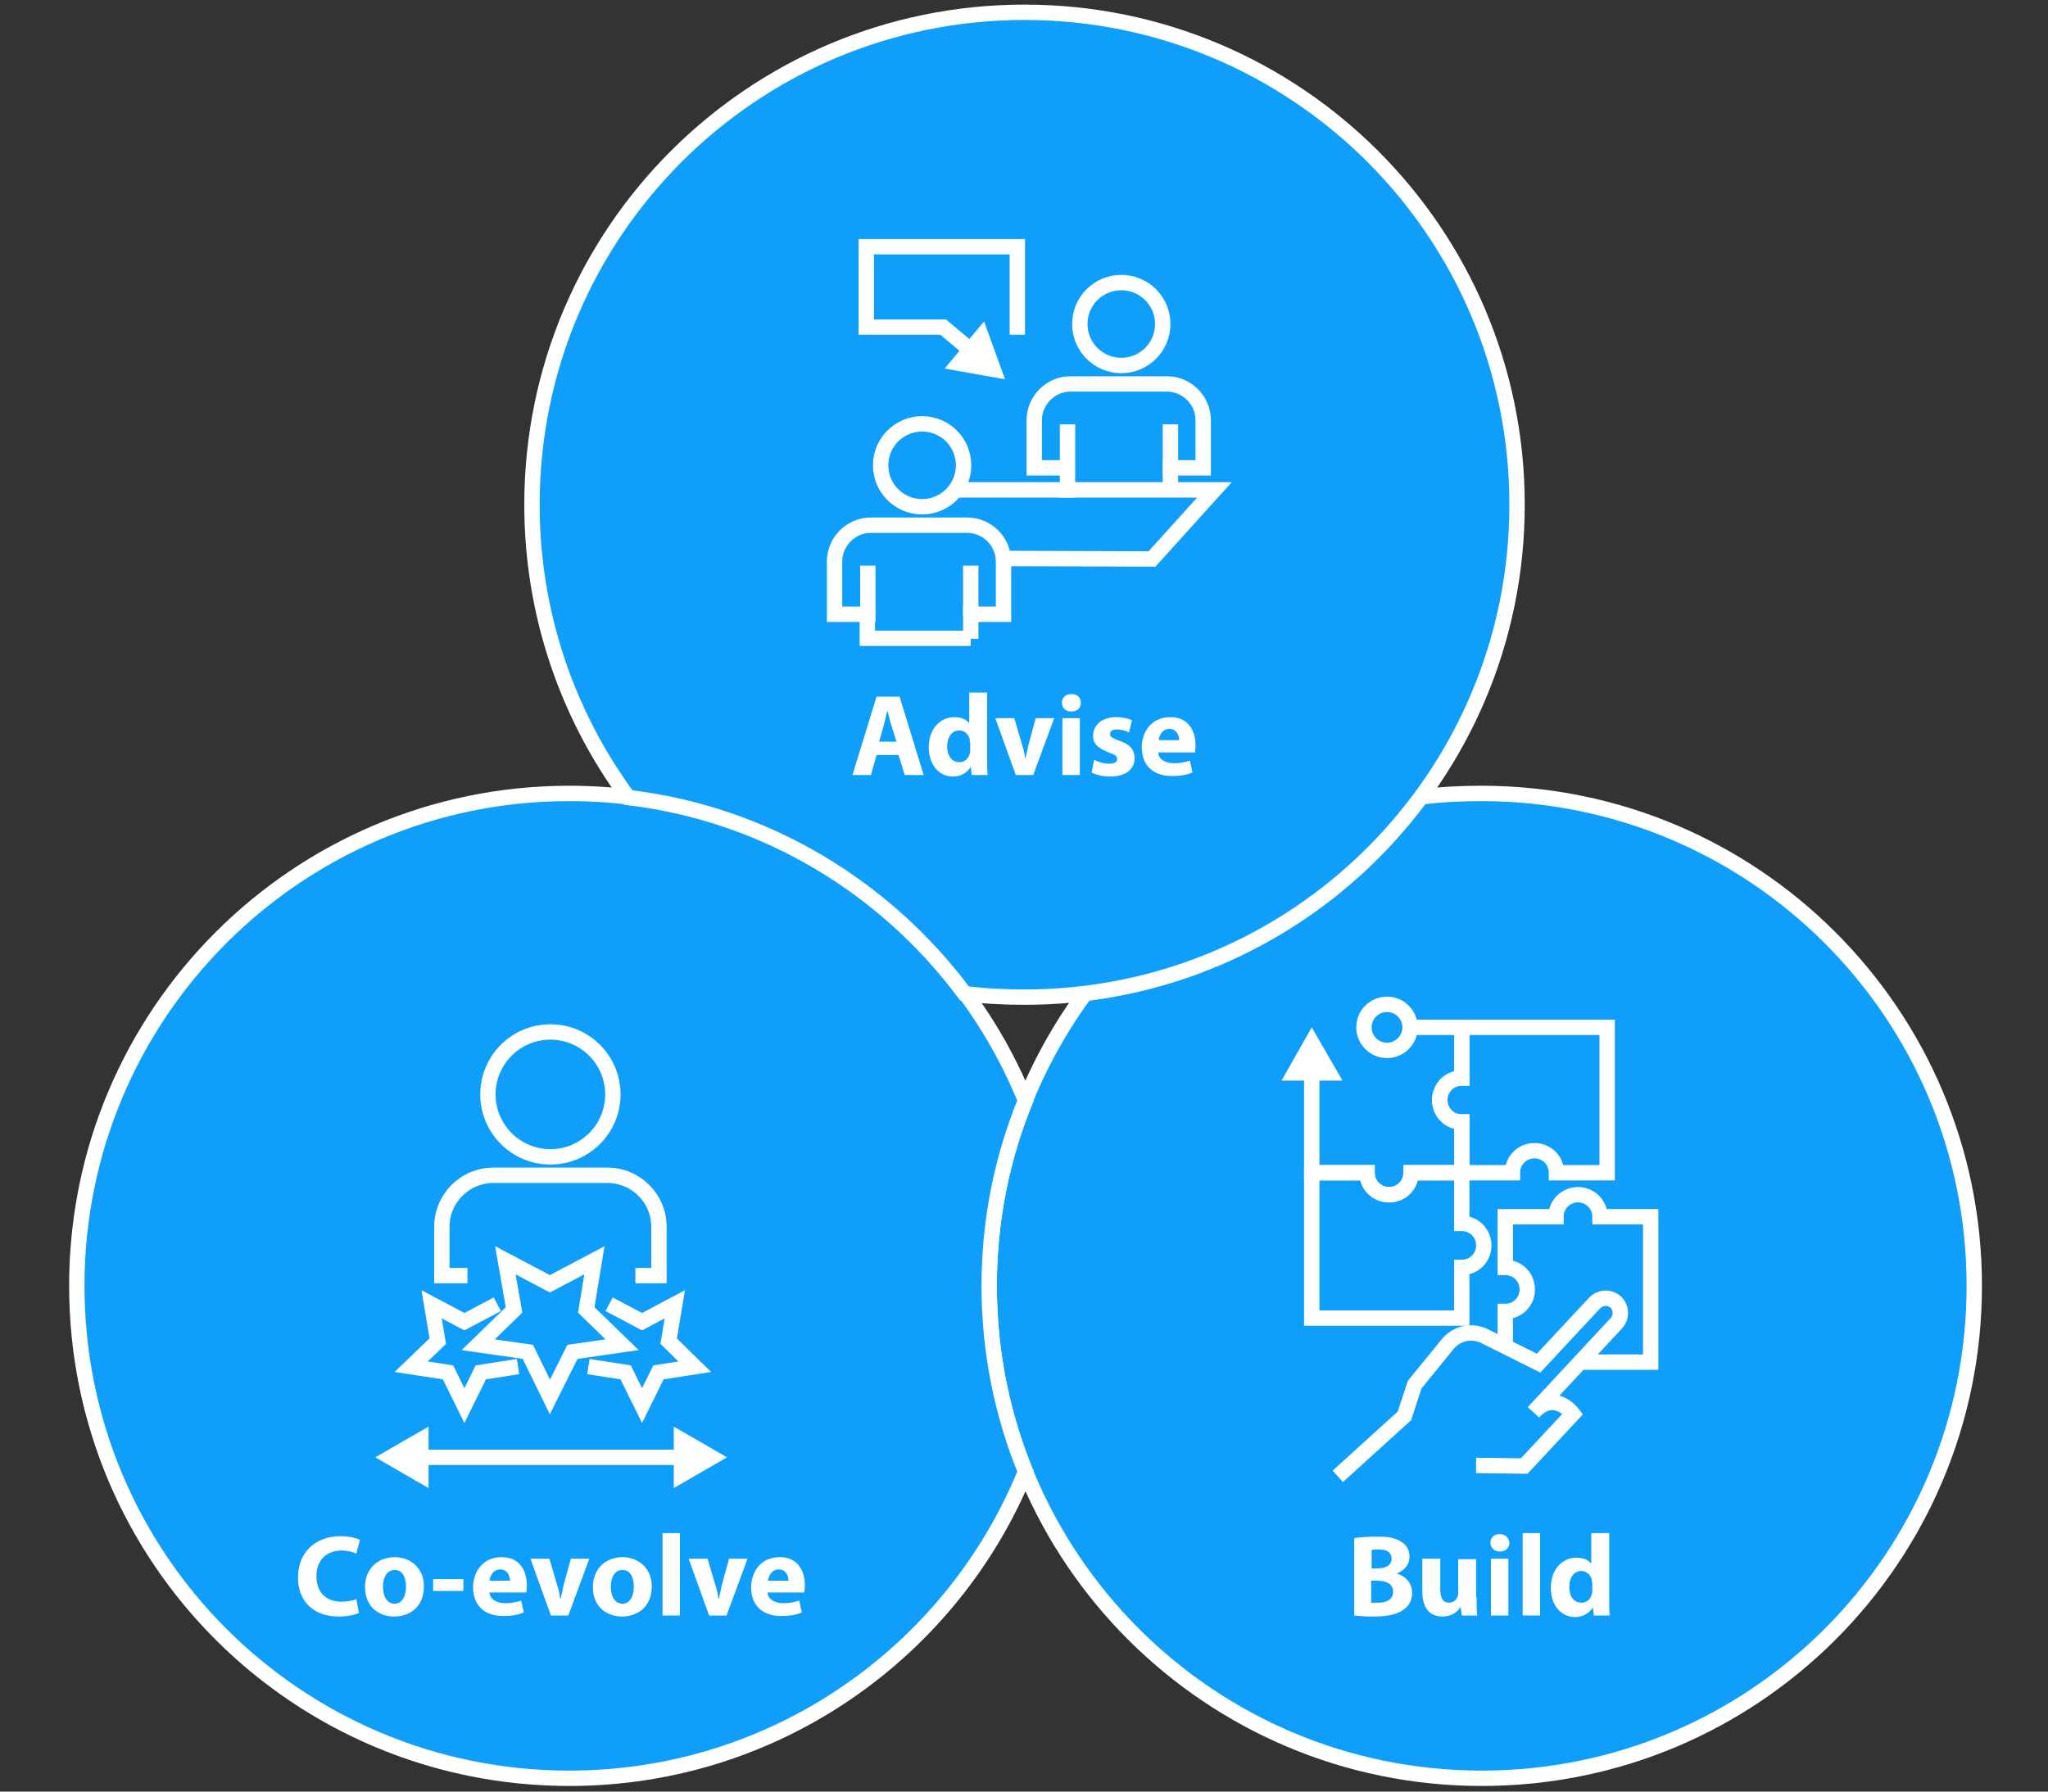 <?xml version="1.0" encoding="utf-8"?>
<!-- Generator: Adobe Illustrator 22.0.1, SVG Export Plug-In . SVG Version: 6.00 Build 0)  -->
<svg version="1.1" xmlns="http://www.w3.org/2000/svg" xmlns:xlink="http://www.w3.org/1999/xlink" x="0px" y="0px" width="400px"
	 height="350px" viewBox="0 0 400 350" style="enable-background:new 0 0 400 350;" xml:space="preserve">
<rect x="0" y="0" width="400" height="350" fill="#333333" stroke="none"/>
<style type="text/css">
	.st0{fill:#BEE3FF;}
	.st1{fill:#0F9FFA;stroke:#FFFFFF;stroke-width:3;stroke-miterlimit:10;}
	.st2{fill:#E6DBE6;}
	.st3{fill:#FFFFFF;}
	.st4{fill:none;stroke:#D0B5D5;stroke-width:5;stroke-miterlimit:10;stroke-dasharray:7,7;}
	.st5{fill:#D0B5D5;}
	.st6{fill:#0F9FFA;}
	.st7{fill:#963596;}
	.st8{fill:#FFFFFF;stroke:#963596;stroke-width:5;stroke-miterlimit:10;}
	.st9{fill:#963596;stroke:#FFFFFF;stroke-width:5;stroke-miterlimit:10;}
	.st10{fill:#4C0519;}
	.st11{fill:#FCDDD6;}
	.st12{fill:#372261;}
	.st13{fill:#F16C51;}
	.st14{fill:#92D1FF;}
	.st15{fill:#00B28F;}
	.st16{fill:none;stroke:#A8D7CD;stroke-width:2.305;stroke-miterlimit:10;}
	.st17{fill:#A8D7CD;}
	.st18{fill:#D8E7DA;}
	.st19{fill:none;stroke:#D8E7DA;stroke-width:2;stroke-miterlimit:10;}
	.st20{fill:none;stroke:#A8D7CD;stroke-width:2;stroke-miterlimit:10;}
	.st21{display:none;}
	.st22{display:inline;}
	.st23{fill:none;stroke:#000000;stroke-width:0.14;stroke-miterlimit:10;}
	.st24{fill:none;stroke:#FFFFFF;stroke-width:2;stroke-linecap:square;stroke-miterlimit:10;}
	.st25{fill:none;stroke:#FFFFFF;stroke-width:2;stroke-miterlimit:10;}
	.st26{fill:none;stroke:#963596;stroke-width:10;stroke-miterlimit:10;}
	.st27{fill:none;stroke:#372261;stroke-miterlimit:10;}
	.st28{fill:#E6DBE6;stroke:#963596;stroke-width:10;stroke-miterlimit:10;}
	.st29{fill:none;stroke:#372261;stroke-width:3;stroke-miterlimit:10;}
	.st30{fill:none;stroke:#372261;stroke-width:3;stroke-linecap:square;stroke-miterlimit:10;}
	.st31{fill:none;stroke:#372261;stroke-width:3;stroke-miterlimit:22.926;}
	.st32{fill:#FFFFFF;stroke:#372261;stroke-width:3;stroke-miterlimit:10;}
	.st33{fill:none;stroke:#FFFFFF;stroke-width:3;stroke-linecap:square;stroke-miterlimit:10;}
	.st34{fill:none;stroke:#FFFFFF;stroke-width:3;stroke-miterlimit:10;}
	.st35{fill:#00321D;}
	.st36{fill:none;stroke:#00321D;stroke-width:3;stroke-linecap:square;stroke-miterlimit:10;}
	.st37{fill:none;stroke:#00321D;stroke-width:3;stroke-linecap:square;stroke-miterlimit:10;stroke-dasharray:5,8;}
	.st38{fill:none;stroke:#00321D;stroke-width:3;stroke-miterlimit:10;}
	.st39{fill:#372261;stroke:#963596;stroke-width:10;stroke-miterlimit:10;}
	.st40{fill:#D0B5D5;stroke:#963596;stroke-width:3;stroke-miterlimit:10;}
	.st41{fill:none;stroke:#FFFFFF;stroke-width:3;stroke-miterlimit:10;stroke-dasharray:4.709,4.709;}
	.st42{fill:none;stroke:#FFFFFF;stroke-width:3;stroke-miterlimit:10;stroke-dasharray:6.425,6.425;}
	.st43{fill:none;stroke:#D0B5D5;stroke-width:3;stroke-linecap:square;stroke-miterlimit:10;}
	.st44{fill:#FFFFFF;stroke:#D0B5D5;stroke-width:3;stroke-linecap:square;stroke-miterlimit:10;}
	.st45{fill:none;stroke:#4C0519;stroke-width:3;stroke-miterlimit:10;}
	.st46{fill:none;stroke:#4C0519;stroke-width:3;stroke-linejoin:bevel;stroke-miterlimit:10;}
	.st47{fill:none;stroke:#4C0519;stroke-width:3;stroke-linejoin:bevel;}
	.st48{fill:none;stroke:#4C0519;stroke-width:3;stroke-linecap:square;stroke-miterlimit:10;}
	.st49{fill:none;stroke:#4C0519;stroke-width:1.5;stroke-miterlimit:10;}
	.st50{fill:none;stroke:#4C0519;stroke-width:1.5;stroke-linejoin:bevel;stroke-miterlimit:10;}
	.st51{fill:none;stroke:#4C0519;stroke-width:1.5;stroke-linejoin:bevel;}
	.st52{fill:none;stroke:#4C0519;stroke-width:1.5;stroke-linecap:square;stroke-miterlimit:10;}
	.st53{fill:#061838;}
	.st54{fill:none;stroke:#00321D;stroke-width:2;stroke-linecap:square;stroke-miterlimit:10;}
	.st55{fill:none;stroke:#00321D;stroke-width:2;stroke-linecap:square;stroke-miterlimit:10;stroke-dasharray:5,8;}
	.st56{fill:none;stroke:#372261;stroke-width:2;stroke-linecap:square;stroke-miterlimit:10;stroke-dasharray:5,10;}
	.st57{fill:#E6DBE6;stroke:#372261;stroke-width:2;stroke-linecap:square;stroke-miterlimit:10;stroke-dasharray:5,10;}
	.st58{fill:none;stroke:#372261;stroke-width:2;stroke-linecap:square;stroke-miterlimit:10;}
	.st59{fill:#E6DBE6;stroke:#372261;stroke-width:3;stroke-linecap:square;stroke-miterlimit:10;stroke-dasharray:5,10;}
</style>
<g id="Layer_3">
	<path class="st1" d="M289.3,155c-4,0-7.9,0.2-11.8,0.7c-15.3,20.7-38.7,35-65.5,38.3c-11.8,16-18.8,35.8-18.8,57.2
		c0,53.1,43,96.2,96.2,96.2s96.2-43,96.2-96.2S342.5,155,289.3,155z"/>
	<path class="st1" d="M193.2,251.2c0-12.8,2.5-25,7.1-36.2C186,179.8,151.5,155,111.2,155c-53.1,0-96.2,43-96.2,96.2
		s43,96.2,96.2,96.2c40.3,0,74.8-24.8,89.1-59.9C195.7,276.2,193.2,264,193.2,251.2z"/>
	<path class="st1" d="M200.1,2.4c-53.1,0-96.2,43-96.2,96.2c0,21.4,7,41.2,18.8,57.2c26.9,3.2,50.3,17.6,65.7,38.3
		c3.8,0.5,7.7,0.7,11.7,0.7c53.1,0,96.2-43,96.2-96.2S253.2,2.4,200.1,2.4z"/>
</g>
<g id="Layer_2" class="st21">
	<g id="XMLID_4115_" class="st22">
		
			<rect id="XMLID_4290_" x="225.6" y="34.2" transform="matrix(-1 4.535338e-11 -4.535338e-11 -1 466.219 83.316)" class="st23" width="15" height="15"/>
		
			<rect id="XMLID_4289_" x="210.6" y="34.2" transform="matrix(-1 4.468636e-11 -4.468636e-11 -1 436.219 83.316)" class="st23" width="15" height="15"/>
		
			<rect id="XMLID_4288_" x="195.6" y="34.2" transform="matrix(-1 4.535338e-11 -4.535338e-11 -1 406.219 83.316)" class="st23" width="15" height="15"/>
		
			<rect id="XMLID_4287_" x="180.6" y="34.2" transform="matrix(-1 4.462596e-11 -4.462596e-11 -1 376.219 83.316)" class="st23" width="15" height="15"/>
		
			<rect id="XMLID_4286_" x="165.6" y="34.2" transform="matrix(-1 4.462596e-11 -4.462596e-11 -1 346.219 83.316)" class="st23" width="15" height="15"/>
		
			<rect id="XMLID_4285_" x="150.6" y="34.2" transform="matrix(-1 4.474720e-11 -4.474720e-11 -1 316.219 83.316)" class="st23" width="15" height="15"/>
		
			<rect id="XMLID_4284_" x="225.6" y="49.2" transform="matrix(-1 4.462596e-11 -4.462596e-11 -1 466.219 113.316)" class="st23" width="15" height="15"/>
		
			<rect id="XMLID_4283_" x="210.6" y="49.2" transform="matrix(-1 4.535338e-11 -4.535338e-11 -1 436.219 113.316)" class="st23" width="15" height="15"/>
		
			<rect id="XMLID_4282_" x="195.6" y="49.2" transform="matrix(-1 4.462596e-11 -4.462596e-11 -1 406.219 113.316)" class="st23" width="15" height="15"/>
		
			<rect id="XMLID_4281_" x="180.6" y="49.2" transform="matrix(-1 4.535338e-11 -4.535338e-11 -1 376.219 113.316)" class="st23" width="15" height="15"/>
		
			<rect id="XMLID_4280_" x="165.6" y="49.2" transform="matrix(-1 4.401933e-11 -4.401933e-11 -1 346.219 113.316)" class="st23" width="15" height="15"/>
		
			<rect id="XMLID_4279_" x="150.6" y="49.2" transform="matrix(-1 4.535338e-11 -4.535338e-11 -1 316.219 113.316)" class="st23" width="15" height="15"/>
		
			<rect id="XMLID_4278_" x="225.6" y="64.2" transform="matrix(-1 4.468636e-11 -4.468636e-11 -1 466.219 143.315)" class="st23" width="15" height="15"/>
		
			<rect id="XMLID_4277_" x="210.6" y="64.2" transform="matrix(-1 4.535338e-11 -4.535338e-11 -1 436.219 143.315)" class="st23" width="15" height="15"/>
		
			<rect id="XMLID_4276_" x="195.6" y="64.2" transform="matrix(-1 4.462596e-11 -4.462596e-11 -1 406.219 143.315)" class="st23" width="15" height="15"/>
		
			<rect id="XMLID_4275_" x="180.6" y="64.2" transform="matrix(-1 4.535338e-11 -4.535338e-11 -1 376.219 143.315)" class="st23" width="15" height="15"/>
		
			<rect id="XMLID_4274_" x="165.6" y="64.2" transform="matrix(-1 4.401933e-11 -4.401933e-11 -1 346.219 143.315)" class="st23" width="15" height="15"/>
		
			<rect id="XMLID_4273_" x="150.6" y="64.2" transform="matrix(-1 4.529254e-11 -4.529254e-11 -1 316.219 143.315)" class="st23" width="15" height="15"/>
		
			<rect id="XMLID_4272_" x="225.6" y="79.2" transform="matrix(-1 4.535338e-11 -4.535338e-11 -1 466.219 173.315)" class="st23" width="15" height="15"/>
		
			<rect id="XMLID_4271_" x="210.6" y="79.2" transform="matrix(-1 4.462596e-11 -4.462596e-11 -1 436.219 173.315)" class="st23" width="15" height="15"/>
		
			<rect id="XMLID_4270_" x="195.6" y="79.2" transform="matrix(-1 4.535338e-11 -4.535338e-11 -1 406.219 173.315)" class="st23" width="15" height="15"/>
		
			<rect id="XMLID_4269_" x="180.6" y="79.2" transform="matrix(-1 4.468636e-11 -4.468636e-11 -1 376.219 173.315)" class="st23" width="15" height="15"/>
		
			<rect id="XMLID_4268_" x="165.6" y="79.2" transform="matrix(-1 4.468636e-11 -4.468636e-11 -1 346.219 173.315)" class="st23" width="15" height="15"/>
		
			<rect id="XMLID_4267_" x="150.6" y="79.2" transform="matrix(-1 4.462596e-11 -4.462596e-11 -1 316.219 173.315)" class="st23" width="15" height="15"/>
		
			<rect id="XMLID_4266_" x="225.6" y="94.2" transform="matrix(-1 4.529254e-11 -4.529254e-11 -1 466.219 203.315)" class="st23" width="15" height="15"/>
		
			<rect id="XMLID_4265_" x="210.6" y="94.2" transform="matrix(-1 4.468636e-11 -4.468636e-11 -1 436.219 203.315)" class="st23" width="15" height="15"/>
		
			<rect id="XMLID_4264_" x="195.6" y="94.2" transform="matrix(-1 4.468636e-11 -4.468636e-11 -1 406.219 203.315)" class="st23" width="15" height="15"/>
		
			<rect id="XMLID_4263_" x="180.6" y="94.2" transform="matrix(-1 4.535338e-11 -4.535338e-11 -1 376.219 203.315)" class="st23" width="15" height="15"/>
		
			<rect id="XMLID_4262_" x="165.6" y="94.2" transform="matrix(-1 4.462596e-11 -4.462596e-11 -1 346.219 203.315)" class="st23" width="15" height="15"/>
		
			<rect id="XMLID_4261_" x="150.6" y="94.2" transform="matrix(-1 4.468636e-11 -4.468636e-11 -1 316.219 203.315)" class="st23" width="15" height="15"/>
		
			<rect id="XMLID_4260_" x="225.6" y="109.2" transform="matrix(-1 4.468636e-11 -4.468636e-11 -1 466.219 233.315)" class="st23" width="15" height="15"/>
		
			<rect id="XMLID_4259_" x="210.6" y="109.2" transform="matrix(-1 4.529254e-11 -4.529254e-11 -1 436.219 233.315)" class="st23" width="15" height="15"/>
		
			<rect id="XMLID_4258_" x="195.6" y="109.2" transform="matrix(-1 4.468636e-11 -4.468636e-11 -1 406.219 233.315)" class="st23" width="15" height="15"/>
		
			<rect id="XMLID_4257_" x="180.6" y="109.2" transform="matrix(-1 4.535338e-11 -4.535338e-11 -1 376.219 233.315)" class="st23" width="15" height="15"/>
		
			<rect id="XMLID_4256_" x="165.6" y="109.2" transform="matrix(-1 4.468636e-11 -4.468636e-11 -1 346.219 233.315)" class="st23" width="15" height="15"/>
		
			<rect id="XMLID_4255_" x="150.6" y="109.2" transform="matrix(-1 4.462596e-11 -4.462596e-11 -1 316.219 233.315)" class="st23" width="15" height="15"/>
		
			<rect id="XMLID_4210_" x="225.6" y="124.2" transform="matrix(-1 4.462596e-11 -4.462596e-11 -1 466.219 263.315)" class="st23" width="15" height="15"/>
		
			<rect id="XMLID_4209_" x="210.6" y="124.2" transform="matrix(-1 4.535338e-11 -4.535338e-11 -1 436.219 263.315)" class="st23" width="15" height="15"/>
		
			<rect id="XMLID_4208_" x="195.6" y="124.2" transform="matrix(-1 4.462596e-11 -4.462596e-11 -1 406.219 263.315)" class="st23" width="15" height="15"/>
		
			<rect id="XMLID_4206_" x="180.6" y="124.2" transform="matrix(-1 4.535338e-11 -4.535338e-11 -1 376.219 263.315)" class="st23" width="15" height="15"/>
		
			<rect id="XMLID_4205_" x="165.6" y="124.2" transform="matrix(-1 4.401933e-11 -4.401933e-11 -1 346.219 263.315)" class="st23" width="15" height="15"/>
		
			<rect id="XMLID_4204_" x="150.6" y="124.2" transform="matrix(-1 4.535338e-11 -4.535338e-11 -1 316.219 263.315)" class="st23" width="15" height="15"/>
	</g>
	<g id="XMLID_3654_" class="st22">
		
			<rect id="XMLID_4114_" x="315.9" y="192.9" transform="matrix(-1 4.535338e-11 -4.535338e-11 -1 646.805 400.853)" class="st23" width="15" height="15"/>
		
			<rect id="XMLID_4113_" x="300.9" y="192.9" transform="matrix(-1 4.462596e-11 -4.462596e-11 -1 616.805 400.853)" class="st23" width="15" height="15"/>
		
			<rect id="XMLID_4112_" x="285.9" y="192.9" transform="matrix(-1 4.535338e-11 -4.535338e-11 -1 586.805 400.853)" class="st23" width="15" height="15"/>
		
			<rect id="XMLID_4111_" x="270.9" y="192.9" transform="matrix(-1 4.462596e-11 -4.462596e-11 -1 556.805 400.853)" class="st23" width="15" height="15"/>
		
			<rect id="XMLID_4110_" x="255.9" y="192.9" transform="matrix(-1 4.474720e-11 -4.474720e-11 -1 526.805 400.853)" class="st23" width="15" height="15"/>
		
			<rect id="XMLID_4109_" x="240.9" y="192.9" transform="matrix(-1 4.462596e-11 -4.462596e-11 -1 496.805 400.853)" class="st23" width="15" height="15"/>
		
			<rect id="XMLID_4108_" x="315.9" y="207.9" transform="matrix(-1 4.535338e-11 -4.535338e-11 -1 646.805 430.853)" class="st23" width="15" height="15"/>
		
			<rect id="XMLID_4107_" x="300.9" y="207.9" transform="matrix(-1 4.468636e-11 -4.468636e-11 -1 616.805 430.853)" class="st23" width="15" height="15"/>
		
			<rect id="XMLID_4106_" x="285.9" y="207.9" transform="matrix(-1 4.468636e-11 -4.468636e-11 -1 586.805 430.853)" class="st23" width="15" height="15"/>
		
			<rect id="XMLID_4105_" x="270.9" y="207.9" transform="matrix(-1 4.529254e-11 -4.529254e-11 -1 556.805 430.853)" class="st23" width="15" height="15"/>
		
			<rect id="XMLID_4104_" x="255.9" y="207.9" transform="matrix(-1 4.468636e-11 -4.468636e-11 -1 526.805 430.853)" class="st23" width="15" height="15"/>
		
			<rect id="XMLID_4103_" x="240.9" y="207.9" transform="matrix(-1 4.462596e-11 -4.462596e-11 -1 496.805 430.853)" class="st23" width="15" height="15"/>
		
			<rect id="XMLID_4102_" x="315.9" y="222.9" transform="matrix(-1 4.462596e-11 -4.462596e-11 -1 646.805 460.853)" class="st23" width="15" height="15"/>
		
			<rect id="XMLID_4101_" x="300.9" y="222.9" transform="matrix(-1 4.535338e-11 -4.535338e-11 -1 616.805 460.853)" class="st23" width="15" height="15"/>
		
			<rect id="XMLID_4100_" x="285.9" y="222.9" transform="matrix(-1 4.468636e-11 -4.468636e-11 -1 586.805 460.853)" class="st23" width="15" height="15"/>
		
			<rect id="XMLID_4099_" x="270.9" y="222.9" transform="matrix(-1 4.529254e-11 -4.529254e-11 -1 556.805 460.853)" class="st23" width="15" height="15"/>
		
			<rect id="XMLID_4098_" x="255.9" y="222.9" transform="matrix(-1 4.401933e-11 -4.401933e-11 -1 526.805 460.853)" class="st23" width="15" height="15"/>
		
			<rect id="XMLID_4097_" x="240.9" y="222.9" transform="matrix(-1 4.535338e-11 -4.535338e-11 -1 496.805 460.853)" class="st23" width="15" height="15"/>
		
			<rect id="XMLID_4096_" x="315.9" y="237.9" transform="matrix(-1 4.535338e-11 -4.535338e-11 -1 646.805 490.853)" class="st23" width="15" height="15"/>
		
			<rect id="XMLID_4095_" x="300.9" y="237.9" transform="matrix(-1 4.468636e-11 -4.468636e-11 -1 616.805 490.853)" class="st23" width="15" height="15"/>
		
			<rect id="XMLID_4094_" x="285.9" y="237.9" transform="matrix(-1 4.529254e-11 -4.529254e-11 -1 586.805 490.853)" class="st23" width="15" height="15"/>
		
			<rect id="XMLID_4093_" x="270.9" y="237.9" transform="matrix(-1 4.468636e-11 -4.468636e-11 -1 556.805 490.853)" class="st23" width="15" height="15"/>
		
			<rect id="XMLID_4092_" x="255.9" y="237.9" transform="matrix(-1 4.462596e-11 -4.462596e-11 -1 526.805 490.853)" class="st23" width="15" height="15"/>
		
			<rect id="XMLID_4091_" x="240.9" y="237.9" transform="matrix(-1 4.468636e-11 -4.468636e-11 -1 496.805 490.853)" class="st23" width="15" height="15"/>
		
			<rect id="XMLID_4090_" x="315.9" y="252.9" transform="matrix(-1 4.529254e-11 -4.529254e-11 -1 646.805 520.853)" class="st23" width="15" height="15"/>
		
			<rect id="XMLID_4089_" x="300.9" y="252.9" transform="matrix(-1 4.468636e-11 -4.468636e-11 -1 616.805 520.853)" class="st23" width="15" height="15"/>
		
			<rect id="XMLID_4088_" x="285.9" y="252.9" transform="matrix(-1 4.535338e-11 -4.535338e-11 -1 586.805 520.853)" class="st23" width="15" height="15"/>
		
			<rect id="XMLID_4087_" x="270.9" y="252.9" transform="matrix(-1 4.462596e-11 -4.462596e-11 -1 556.805 520.853)" class="st23" width="15" height="15"/>
		
			<rect id="XMLID_4086_" x="255.9" y="252.9" transform="matrix(-1 4.468636e-11 -4.468636e-11 -1 526.805 520.853)" class="st23" width="15" height="15"/>
		
			<rect id="XMLID_4085_" x="240.9" y="252.9" transform="matrix(-1 4.468636e-11 -4.468636e-11 -1 496.805 520.853)" class="st23" width="15" height="15"/>
		
			<rect id="XMLID_4084_" x="315.9" y="267.9" transform="matrix(-1 4.468636e-11 -4.468636e-11 -1 646.805 550.853)" class="st23" width="15" height="15"/>
		
			<rect id="XMLID_4083_" x="300.9" y="267.9" transform="matrix(-1 4.535338e-11 -4.535338e-11 -1 616.805 550.853)" class="st23" width="15" height="15"/>
		
			<rect id="XMLID_4082_" x="285.9" y="267.9" transform="matrix(-1 4.462596e-11 -4.462596e-11 -1 586.805 550.853)" class="st23" width="15" height="15"/>
		
			<rect id="XMLID_4081_" x="270.9" y="267.9" transform="matrix(-1 4.535338e-11 -4.535338e-11 -1 556.805 550.853)" class="st23" width="15" height="15"/>
		
			<rect id="XMLID_4080_" x="255.9" y="267.9" transform="matrix(-1 4.462596e-11 -4.462596e-11 -1 526.805 550.853)" class="st23" width="15" height="15"/>
		
			<rect id="XMLID_4079_" x="240.9" y="267.9" transform="matrix(-1 4.468636e-11 -4.468636e-11 -1 496.805 550.853)" class="st23" width="15" height="15"/>
		
			<rect id="XMLID_3661_" x="315.9" y="282.9" transform="matrix(-1 4.468636e-11 -4.468636e-11 -1 646.805 580.853)" class="st23" width="15" height="15"/>
		
			<rect id="XMLID_3660_" x="300.9" y="282.9" transform="matrix(-1 4.529254e-11 -4.529254e-11 -1 616.805 580.853)" class="st23" width="15" height="15"/>
		
			<rect id="XMLID_3659_" x="285.9" y="282.9" transform="matrix(-1 4.474720e-11 -4.474720e-11 -1 586.805 580.853)" class="st23" width="15" height="15"/>
		
			<rect id="XMLID_3657_" x="270.9" y="282.9" transform="matrix(-1 4.529254e-11 -4.529254e-11 -1 556.805 580.853)" class="st23" width="15" height="15"/>
		
			<rect id="XMLID_3656_" x="255.9" y="282.9" transform="matrix(-1 4.468636e-11 -4.468636e-11 -1 526.805 580.853)" class="st23" width="15" height="15"/>
		
			<rect id="XMLID_3655_" x="240.9" y="282.9" transform="matrix(-1 4.462596e-11 -4.462596e-11 -1 496.805 580.853)" class="st23" width="15" height="15"/>
	</g>
	<g id="XMLID_3565_" class="st22">
		
			<rect id="XMLID_3653_" x="132" y="192.9" transform="matrix(-1 4.535338e-11 -4.535338e-11 -1 278.954 400.853)" class="st23" width="15" height="15"/>
		
			<rect id="XMLID_3652_" x="117" y="192.9" transform="matrix(-1 4.462596e-11 -4.462596e-11 -1 248.953 400.853)" class="st23" width="15" height="15"/>
		
			<rect id="XMLID_3651_" x="102" y="192.9" transform="matrix(-1 4.535338e-11 -4.535338e-11 -1 218.953 400.853)" class="st23" width="15" height="15"/>
		
			<rect id="XMLID_3650_" x="87" y="192.9" transform="matrix(-1 4.462596e-11 -4.462596e-11 -1 188.953 400.853)" class="st23" width="15" height="15"/>
		
			<rect id="XMLID_3649_" x="72" y="192.9" transform="matrix(-1 4.474720e-11 -4.474720e-11 -1 158.953 400.853)" class="st23" width="15" height="15"/>
		
			<rect id="XMLID_3648_" x="57" y="192.9" transform="matrix(-1 4.462596e-11 -4.462596e-11 -1 128.953 400.853)" class="st23" width="15" height="15"/>
		
			<rect id="XMLID_3647_" x="132" y="207.9" transform="matrix(-1 4.535338e-11 -4.535338e-11 -1 278.954 430.853)" class="st23" width="15" height="15"/>
		
			<rect id="XMLID_3646_" x="117" y="207.9" transform="matrix(-1 4.468636e-11 -4.468636e-11 -1 248.953 430.853)" class="st23" width="15" height="15"/>
		
			<rect id="XMLID_3645_" x="102" y="207.9" transform="matrix(-1 4.468636e-11 -4.468636e-11 -1 218.953 430.853)" class="st23" width="15" height="15"/>
		
			<rect id="XMLID_3644_" x="87" y="207.9" transform="matrix(-1 4.529254e-11 -4.529254e-11 -1 188.953 430.853)" class="st23" width="15" height="15"/>
		
			<rect id="XMLID_3643_" x="72" y="207.9" transform="matrix(-1 4.468636e-11 -4.468636e-11 -1 158.953 430.853)" class="st23" width="15" height="15"/>
		
			<rect id="XMLID_3642_" x="57" y="207.9" transform="matrix(-1 4.462596e-11 -4.462596e-11 -1 128.953 430.853)" class="st23" width="15" height="15"/>
		
			<rect id="XMLID_3641_" x="132" y="222.9" transform="matrix(-1 4.462596e-11 -4.462596e-11 -1 278.954 460.853)" class="st23" width="15" height="15"/>
		
			<rect id="XMLID_3640_" x="117" y="222.9" transform="matrix(-1 4.535338e-11 -4.535338e-11 -1 248.953 460.853)" class="st23" width="15" height="15"/>
		
			<rect id="XMLID_3639_" x="102" y="222.9" transform="matrix(-1 4.468636e-11 -4.468636e-11 -1 218.953 460.853)" class="st23" width="15" height="15"/>
		
			<rect id="XMLID_3638_" x="87" y="222.9" transform="matrix(-1 4.529254e-11 -4.529254e-11 -1 188.953 460.853)" class="st23" width="15" height="15"/>
		
			<rect id="XMLID_3637_" x="72" y="222.9" transform="matrix(-1 4.401933e-11 -4.401933e-11 -1 158.953 460.853)" class="st23" width="15" height="15"/>
		
			<rect id="XMLID_3636_" x="57" y="222.9" transform="matrix(-1 4.535338e-11 -4.535338e-11 -1 128.953 460.853)" class="st23" width="15" height="15"/>
		
			<rect id="XMLID_3635_" x="132" y="237.9" transform="matrix(-1 4.535338e-11 -4.535338e-11 -1 278.954 490.853)" class="st23" width="15" height="15"/>
		
			<rect id="XMLID_3633_" x="117" y="237.9" transform="matrix(-1 4.468636e-11 -4.468636e-11 -1 248.953 490.853)" class="st23" width="15" height="15"/>
		
			<rect id="XMLID_3632_" x="102" y="237.9" transform="matrix(-1 4.529254e-11 -4.529254e-11 -1 218.953 490.853)" class="st23" width="15" height="15"/>
		
			<rect id="XMLID_3631_" x="87" y="237.9" transform="matrix(-1 4.468636e-11 -4.468636e-11 -1 188.953 490.853)" class="st23" width="15" height="15"/>
		
			<rect id="XMLID_3630_" x="72" y="237.9" transform="matrix(-1 4.462596e-11 -4.462596e-11 -1 158.953 490.853)" class="st23" width="15" height="15"/>
		
			<rect id="XMLID_3629_" x="57" y="237.9" transform="matrix(-1 4.468636e-11 -4.468636e-11 -1 128.953 490.853)" class="st23" width="15" height="15"/>
		
			<rect id="XMLID_3584_" x="132" y="252.9" transform="matrix(-1 4.529254e-11 -4.529254e-11 -1 278.954 520.853)" class="st23" width="15" height="15"/>
		
			<rect id="XMLID_3583_" x="117" y="252.9" transform="matrix(-1 4.468636e-11 -4.468636e-11 -1 248.953 520.853)" class="st23" width="15" height="15"/>
		
			<rect id="XMLID_3582_" x="102" y="252.9" transform="matrix(-1 4.535338e-11 -4.535338e-11 -1 218.953 520.853)" class="st23" width="15" height="15"/>
		
			<rect id="XMLID_3581_" x="87" y="252.9" transform="matrix(-1 4.462596e-11 -4.462596e-11 -1 188.953 520.853)" class="st23" width="15" height="15"/>
		
			<rect id="XMLID_3580_" x="72" y="252.9" transform="matrix(-1 4.468636e-11 -4.468636e-11 -1 158.953 520.853)" class="st23" width="15" height="15"/>
		
			<rect id="XMLID_3579_" x="57" y="252.9" transform="matrix(-1 4.468636e-11 -4.468636e-11 -1 128.953 520.853)" class="st23" width="15" height="15"/>
		
			<rect id="XMLID_3578_" x="132" y="267.9" transform="matrix(-1 4.468636e-11 -4.468636e-11 -1 278.954 550.853)" class="st23" width="15" height="15"/>
		
			<rect id="XMLID_3577_" x="117" y="267.9" transform="matrix(-1 4.535338e-11 -4.535338e-11 -1 248.953 550.853)" class="st23" width="15" height="15"/>
		
			<rect id="XMLID_3576_" x="102" y="267.9" transform="matrix(-1 4.462596e-11 -4.462596e-11 -1 218.953 550.853)" class="st23" width="15" height="15"/>
		
			<rect id="XMLID_3575_" x="87" y="267.9" transform="matrix(-1 4.535338e-11 -4.535338e-11 -1 188.953 550.853)" class="st23" width="15" height="15"/>
		
			<rect id="XMLID_3574_" x="72" y="267.9" transform="matrix(-1 4.462596e-11 -4.462596e-11 -1 158.953 550.853)" class="st23" width="15" height="15"/>
		
			<rect id="XMLID_3573_" x="57" y="267.9" transform="matrix(-1 4.468636e-11 -4.468636e-11 -1 128.953 550.853)" class="st23" width="15" height="15"/>
		
			<rect id="XMLID_3572_" x="132" y="282.9" transform="matrix(-1 4.468636e-11 -4.468636e-11 -1 278.954 580.853)" class="st23" width="15" height="15"/>
		
			<rect id="XMLID_3571_" x="117" y="282.9" transform="matrix(-1 4.529254e-11 -4.529254e-11 -1 248.953 580.853)" class="st23" width="15" height="15"/>
		
			<rect id="XMLID_3570_" x="102" y="282.9" transform="matrix(-1 4.474720e-11 -4.474720e-11 -1 218.953 580.853)" class="st23" width="15" height="15"/>
		
			<rect id="XMLID_3568_" x="87" y="282.9" transform="matrix(-1 4.529254e-11 -4.529254e-11 -1 188.953 580.853)" class="st23" width="15" height="15"/>
		
			<rect id="XMLID_3567_" x="72" y="282.9" transform="matrix(-1 4.468636e-11 -4.468636e-11 -1 158.953 580.853)" class="st23" width="15" height="15"/>
		
			<rect id="XMLID_3566_" x="57" y="282.9" transform="matrix(-1 4.462596e-11 -4.462596e-11 -1 128.953 580.853)" class="st23" width="15" height="15"/>
	</g>
</g>
<g id="Layer_1">
	<g>
		<g>
			<path class="st3" d="M264.5,300.5c0.9-0.2,2.7-0.3,4.5-0.3c2.1,0,3.4,0.2,4.5,0.9c1.1,0.6,1.8,1.6,1.8,3c0,1.4-0.8,2.6-2.5,3.3v0
				c1.7,0.5,3,1.8,3,3.8c0,1.4-0.6,2.5-1.6,3.2c-1.1,0.9-3,1.4-6,1.4c-1.7,0-3-0.1-3.7-0.2V300.5z M267.9,306.4h1.1
				c1.8,0,2.8-0.7,2.8-1.9c0-1.2-0.9-1.8-2.4-1.8c-0.7,0-1.2,0-1.5,0.1V306.4z M267.9,313.1c0.3,0,0.7,0,1.3,0
				c1.6,0,2.9-0.6,2.9-2.2c0-1.5-1.4-2.1-3.1-2.1h-1.2V313.1z"/>
			<path class="st3" d="M288.4,312c0,1.4,0,2.6,0.1,3.6h-3l-0.2-1.6h-0.1c-0.4,0.7-1.5,1.8-3.5,1.8c-2.2,0-3.9-1.4-3.9-4.8v-6.5h3.5
				v6c0,1.6,0.5,2.6,1.7,2.6c1,0,1.5-0.7,1.7-1.2c0.1-0.2,0.1-0.5,0.1-0.7v-6.6h3.5V312z"/>
			<path class="st3" d="M294.8,301.4c0,1-0.7,1.7-1.9,1.7c-1.1,0-1.8-0.8-1.8-1.7c0-1,0.7-1.7,1.8-1.7
				C294,299.7,294.7,300.4,294.8,301.4z M291.2,315.6v-11.1h3.4v11.1H291.2z"/>
			<path class="st3" d="M297.4,299.5h3.4v16.1h-3.4V299.5z"/>
			<path class="st3" d="M314.3,299.5v12.8c0,1.2,0,2.6,0.1,3.3h-3.1l-0.2-1.6h0c-0.7,1.2-2,1.9-3.5,1.9c-2.6,0-4.7-2.2-4.7-5.7
				c0-3.7,2.3-5.9,5-5.9c1.4,0,2.4,0.5,2.9,1.2h0v-6H314.3z M310.9,309.2c0-0.2,0-0.4,0-0.6c-0.2-0.9-1-1.7-2-1.7
				c-1.6,0-2.4,1.4-2.4,3.1c0,1.9,0.9,3.1,2.4,3.1c1,0,1.8-0.7,2-1.7c0.1-0.2,0.1-0.5,0.1-0.8V309.2z"/>
		</g>
	</g>
	<g>
		<g>
			<g>
				<path class="st33" d="M275.5,200.7h10v9.9c-2.4,0-4.3,1.9-4.3,4.3s1.9,4.3,4.3,4.3v9.9h-9.9c0,2.4-1.9,4.3-4.3,4.3
					s-4.3-1.9-4.3-4.3h-10.8v-15v-4.8"/>
				<g>
					<polygon class="st3" points="262.2,211.1 256.2,200.7 250.3,211.1 					"/>
				</g>
			</g>
		</g>
		<path class="st33" d="M285.5,229.1v-9.9c-2.4,0-4.3-1.9-4.3-4.3s1.9-4.3,4.3-4.3v-9.9h28.4v28.4H304c0-2.4-1.9-4.3-4.3-4.3
			c-2.4,0-4.3,1.9-4.3,4.3H285.5z"/>
		<circle class="st33" cx="270.9" cy="200.7" r="4.5"/>
		<path class="st33" d="M294,261.6v-5.4c2.4,0,4.3-1.9,4.3-4.3c0-2.4-1.9-4.3-4.3-4.3v-9.9h9.9c0-2.4,1.9-4.3,4.3-4.3
			c2.4,0,4.3,1.9,4.3,4.3h9.9v28.4h-12.4"/>
		<path class="st33" d="M285.5,229.1v9.9c2.4,0,4.3,1.9,4.3,4.3c0,2.4-1.9,4.3-4.3,4.3v9.9h-29.3v-28.4H267c0,2.4,1.9,4.3,4.3,4.3
			c2.4,0,4.3-1.9,4.3-4.3H285.5z"/>
		<path class="st33" d="M289.8,286.3l7.9,0.1l9.5-10.2c0,0-3.6-4.8-7.7-0.3l16.2-17.4c1.1-1.2,1-3-0.1-4.1l0,0c-1.2-1.1-3-1-4.1,0.1
			l-11,11.8l-10.2-5.1c-2.5-1.4-5.5-0.9-7.4,1.2l-6.6,8.1l-2,6.1l-11.9,10.8"/>
	</g>
	<g>
		<g>
			<path class="st3" d="M70.1,315.1c-0.6,0.3-2.1,0.7-3.9,0.7c-5.3,0-8-3.3-8-7.6c0-5.2,3.7-8.1,8.3-8.1c1.8,0,3.1,0.4,3.8,0.7
				l-0.7,2.7c-0.7-0.3-1.7-0.6-2.9-0.6c-2.7,0-4.9,1.7-4.9,5c0,3.1,1.8,5,4.9,5c1,0,2.2-0.2,2.9-0.5L70.1,315.1z"/>
			<path class="st3" d="M82.8,309.9c0,4.1-2.9,5.9-5.8,5.9c-3.2,0-5.7-2.1-5.7-5.7s2.4-5.9,5.9-5.9
				C80.5,304.3,82.8,306.6,82.8,309.9z M74.8,310c0,1.9,0.8,3.3,2.3,3.3c1.3,0,2.2-1.3,2.2-3.3c0-1.7-0.6-3.3-2.2-3.3
				C75.4,306.7,74.8,308.4,74.8,310z"/>
			<path class="st3" d="M90.5,308.5v2.3h-5.9v-2.3H90.5z"/>
			<path class="st3" d="M95.6,311.1c0.1,1.4,1.5,2.1,3.1,2.1c1.2,0,2.1-0.2,3.1-0.5l0.5,2.3c-1.1,0.5-2.5,0.7-4,0.7
				c-3.8,0-5.9-2.2-5.9-5.6c0-2.8,1.7-5.9,5.6-5.9c3.6,0,4.9,2.8,4.9,5.5c0,0.6-0.1,1.1-0.1,1.4H95.6z M99.6,308.8
				c0-0.8-0.4-2.2-1.9-2.2c-1.4,0-2,1.3-2.1,2.2H99.6z"/>
			<path class="st3" d="M107.3,304.5l1.5,5.1c0.3,0.9,0.5,1.8,0.6,2.7h0.1c0.2-0.9,0.4-1.7,0.6-2.7l1.4-5.1h3.6l-4.1,11.1h-3.4
				l-4-11.1H107.3z"/>
			<path class="st3" d="M127.3,309.9c0,4.1-2.9,5.9-5.8,5.9c-3.2,0-5.7-2.1-5.7-5.7s2.4-5.9,5.9-5.9
				C125,304.3,127.3,306.6,127.3,309.9z M119.3,310c0,1.9,0.8,3.3,2.3,3.3c1.3,0,2.2-1.3,2.2-3.3c0-1.7-0.6-3.3-2.2-3.3
				C119.9,306.7,119.3,308.4,119.3,310z"/>
			<path class="st3" d="M129.4,299.5h3.4v16.1h-3.4V299.5z"/>
			<path class="st3" d="M138.2,304.5l1.5,5.1c0.3,0.9,0.5,1.8,0.6,2.7h0.1c0.2-0.9,0.4-1.7,0.6-2.7l1.4-5.1h3.6l-4.1,11.1h-3.4
				l-4-11.1H138.2z"/>
			<path class="st3" d="M149.9,311.1c0.1,1.4,1.5,2.1,3.1,2.1c1.2,0,2.1-0.2,3.1-0.5l0.5,2.3c-1.1,0.5-2.5,0.7-4,0.7
				c-3.8,0-5.9-2.2-5.9-5.6c0-2.8,1.7-5.9,5.6-5.9c3.6,0,4.9,2.8,4.9,5.5c0,0.6-0.1,1.1-0.1,1.4H149.9z M154,308.8
				c0-0.8-0.4-2.2-1.9-2.2c-1.4,0-2,1.3-2.1,2.2H154z"/>
		</g>
	</g>
	<g>
		<polygon class="st33" points="107.4,250.8 116.1,246.2 114.5,255.9 121.5,262.7 111.8,264.1 107.4,272.9 103.1,264.1 93.4,262.7 
			100.4,255.9 98.7,246.2 		"/>
		<polyline class="st33" points="95.8,255.5 90.7,258.2 84.3,254.8 85.5,262 80.3,267 87.5,268.1 90.7,274.6 93.9,268.1 99.7,267.2 
					"/>
		<polyline class="st33" points="120.3,255.5 125.4,258.2 131.8,254.8 130.6,262 135.7,267 128.6,268.1 125.4,274.6 122.2,268.1 
			116.4,267.2 		"/>
		<g>
			<g id="XMLID_4324_">
				<g id="XMLID_4325_">
					<g id="XMLID_4326_">
						<g id="XMLID_4327_">
							<g id="XMLID_4328_">
								<g id="XMLID_4329_">
									<g id="XMLID_4330_">
										<circle id="XMLID_4332_" class="st33" cx="107.5" cy="213.8" r="12.2"/>
										<path id="XMLID_4331_" class="st33" d="M89.8,249.2h-3.5v-9.5c0-5.6,4.5-10.1,10.1-10.1h11.1h11.1
											c5.6,0,10.1,4.5,10.1,10.1v9.5h-3.1"/>
									</g>
								</g>
							</g>
						</g>
					</g>
				</g>
			</g>
		</g>
		<g>
			<g>
				<line class="st33" x1="81.9" y1="284.7" x2="133.4" y2="284.7"/>
				<g>
					<polygon class="st3" points="83.7,290.7 73.3,284.7 83.7,278.7 					"/>
				</g>
				<g>
					<polygon class="st3" points="131.6,290.7 142,284.7 131.6,278.7 					"/>
				</g>
			</g>
		</g>
	</g>
	<g>
		<g>
			<path class="st3" d="M171.2,147.5l-1.1,3.9h-3.6l4.7-15.3h4.5l4.7,15.3h-3.7l-1.2-3.9H171.2z M175.1,144.9l-1-3.2
				c-0.3-0.9-0.5-2-0.8-2.9h0c-0.2,0.9-0.5,2.1-0.7,2.9l-0.9,3.2H175.1z"/>
			<path class="st3" d="M192.8,135.3v12.8c0,1.2,0,2.6,0.1,3.3h-3.1l-0.2-1.6h0c-0.7,1.2-2,1.9-3.5,1.9c-2.6,0-4.7-2.2-4.7-5.7
				c0-3.7,2.3-5.9,5-5.9c1.4,0,2.4,0.5,2.9,1.2h0v-6H192.8z M189.4,145c0-0.2,0-0.4,0-0.6c-0.2-0.9-1-1.7-2-1.7
				c-1.6,0-2.4,1.4-2.4,3.1c0,1.9,0.9,3.1,2.4,3.1c1,0,1.8-0.7,2-1.7c0.1-0.2,0.1-0.5,0.1-0.8V145z"/>
			<path class="st3" d="M198.1,140.3l1.5,5.1c0.3,0.9,0.5,1.8,0.6,2.7h0.1c0.2-0.9,0.4-1.7,0.6-2.7l1.4-5.1h3.6l-4.1,11.1h-3.4
				l-4-11.1H198.1z"/>
			<path class="st3" d="M211.1,137.3c0,1-0.7,1.7-1.9,1.7c-1.1,0-1.8-0.8-1.8-1.7c0-1,0.7-1.7,1.8-1.7
				C210.4,135.5,211.1,136.3,211.1,137.3z M207.5,151.4v-11.1h3.4v11.1H207.5z"/>
			<path class="st3" d="M213.7,148.4c0.6,0.4,1.9,0.8,3,0.8c1,0,1.5-0.4,1.5-0.9c0-0.6-0.3-0.8-1.6-1.3c-2.3-0.8-3.2-2-3.1-3.3
				c0-2.1,1.8-3.6,4.5-3.6c1.3,0,2.4,0.3,3.1,0.6l-0.6,2.4c-0.5-0.3-1.4-0.6-2.4-0.6c-0.8,0-1.3,0.3-1.3,0.9c0,0.5,0.4,0.8,1.8,1.3
				c2.1,0.7,3,1.8,3,3.4c0,2.1-1.6,3.6-4.8,3.6c-1.4,0-2.7-0.3-3.6-0.8L213.7,148.4z"/>
			<path class="st3" d="M226.2,147c0.1,1.4,1.5,2.1,3.1,2.1c1.2,0,2.1-0.2,3.1-0.5l0.5,2.3c-1.1,0.5-2.5,0.7-4,0.7
				c-3.8,0-5.9-2.2-5.9-5.6c0-2.8,1.7-5.9,5.6-5.9c3.6,0,4.9,2.8,4.9,5.5c0,0.6-0.1,1.1-0.1,1.4H226.2z M230.3,144.6
				c0-0.8-0.4-2.2-1.9-2.2c-1.4,0-2,1.3-2.1,2.2H230.3z"/>
		</g>
	</g>
	<g id="XMLID_23_">
		<g id="XMLID_4314_">
			<g id="XMLID_4316_">
				<g id="XMLID_4317_">
					<g id="XMLID_4318_">
						<g id="XMLID_4319_">
							<g id="XMLID_4320_">
								<circle id="XMLID_4323_" class="st33" cx="219" cy="63.3" r="8.1"/>
								<path id="XMLID_4322_" class="st33" d="M228.6,91.4h6.4v-9.3c0-3.9-3.2-7.1-7.1-7.1h-9.4h-9.4c-3.9,0-7.1,3.2-7.1,7.1v9.3
									h6.4"/>
								<line id="XMLID_4321_" class="st33" x1="208.5" y1="95.7" x2="208.5" y2="84.4"/>
							</g>
						</g>
					</g>
				</g>
			</g>
			<line id="XMLID_4315_" class="st33" x1="228.6" y1="94.5" x2="228.6" y2="84.4"/>
		</g>
		<g id="XMLID_4304_">
			<g id="XMLID_4306_">
				<g id="XMLID_4307_">
					<g id="XMLID_4308_">
						<g id="XMLID_4309_">
							<g id="XMLID_4310_">
								<circle id="XMLID_4313_" class="st33" cx="180.1" cy="90.9" r="8.1"/>
								<path id="XMLID_4312_" class="st33" d="M189.6,124.8V120h6.4v-10.3c0-3.9-3.2-7.1-7.1-7.1h-9.4h-9.4c-3.9,0-7.1,3.2-7.1,7.1
									V120h6.4v4.7H189.6z"/>
								<line id="XMLID_4311_" class="st33" x1="169.5" y1="120" x2="169.5" y2="112"/>
							</g>
						</g>
					</g>
				</g>
			</g>
			<line id="XMLID_4305_" class="st33" x1="189.6" y1="118.8" x2="189.6" y2="112"/>
		</g>
		<polyline id="XMLID_4303_" class="st33" points="187.7,95.7 237.2,95.7 225,109.2 197,109.1 		"/>
		<g id="XMLID_4301_">
			<g>
				<polyline class="st33" points="189.7,68.5 184.2,63.9 169.2,63.9 169.2,48.2 198.7,48.2 198.7,63.9 				"/>
				<g>
					<polygon class="st3" points="192.2,62.8 196.3,74.1 184.5,72 					"/>
				</g>
			</g>
		</g>
	</g>
</g>
</svg>
